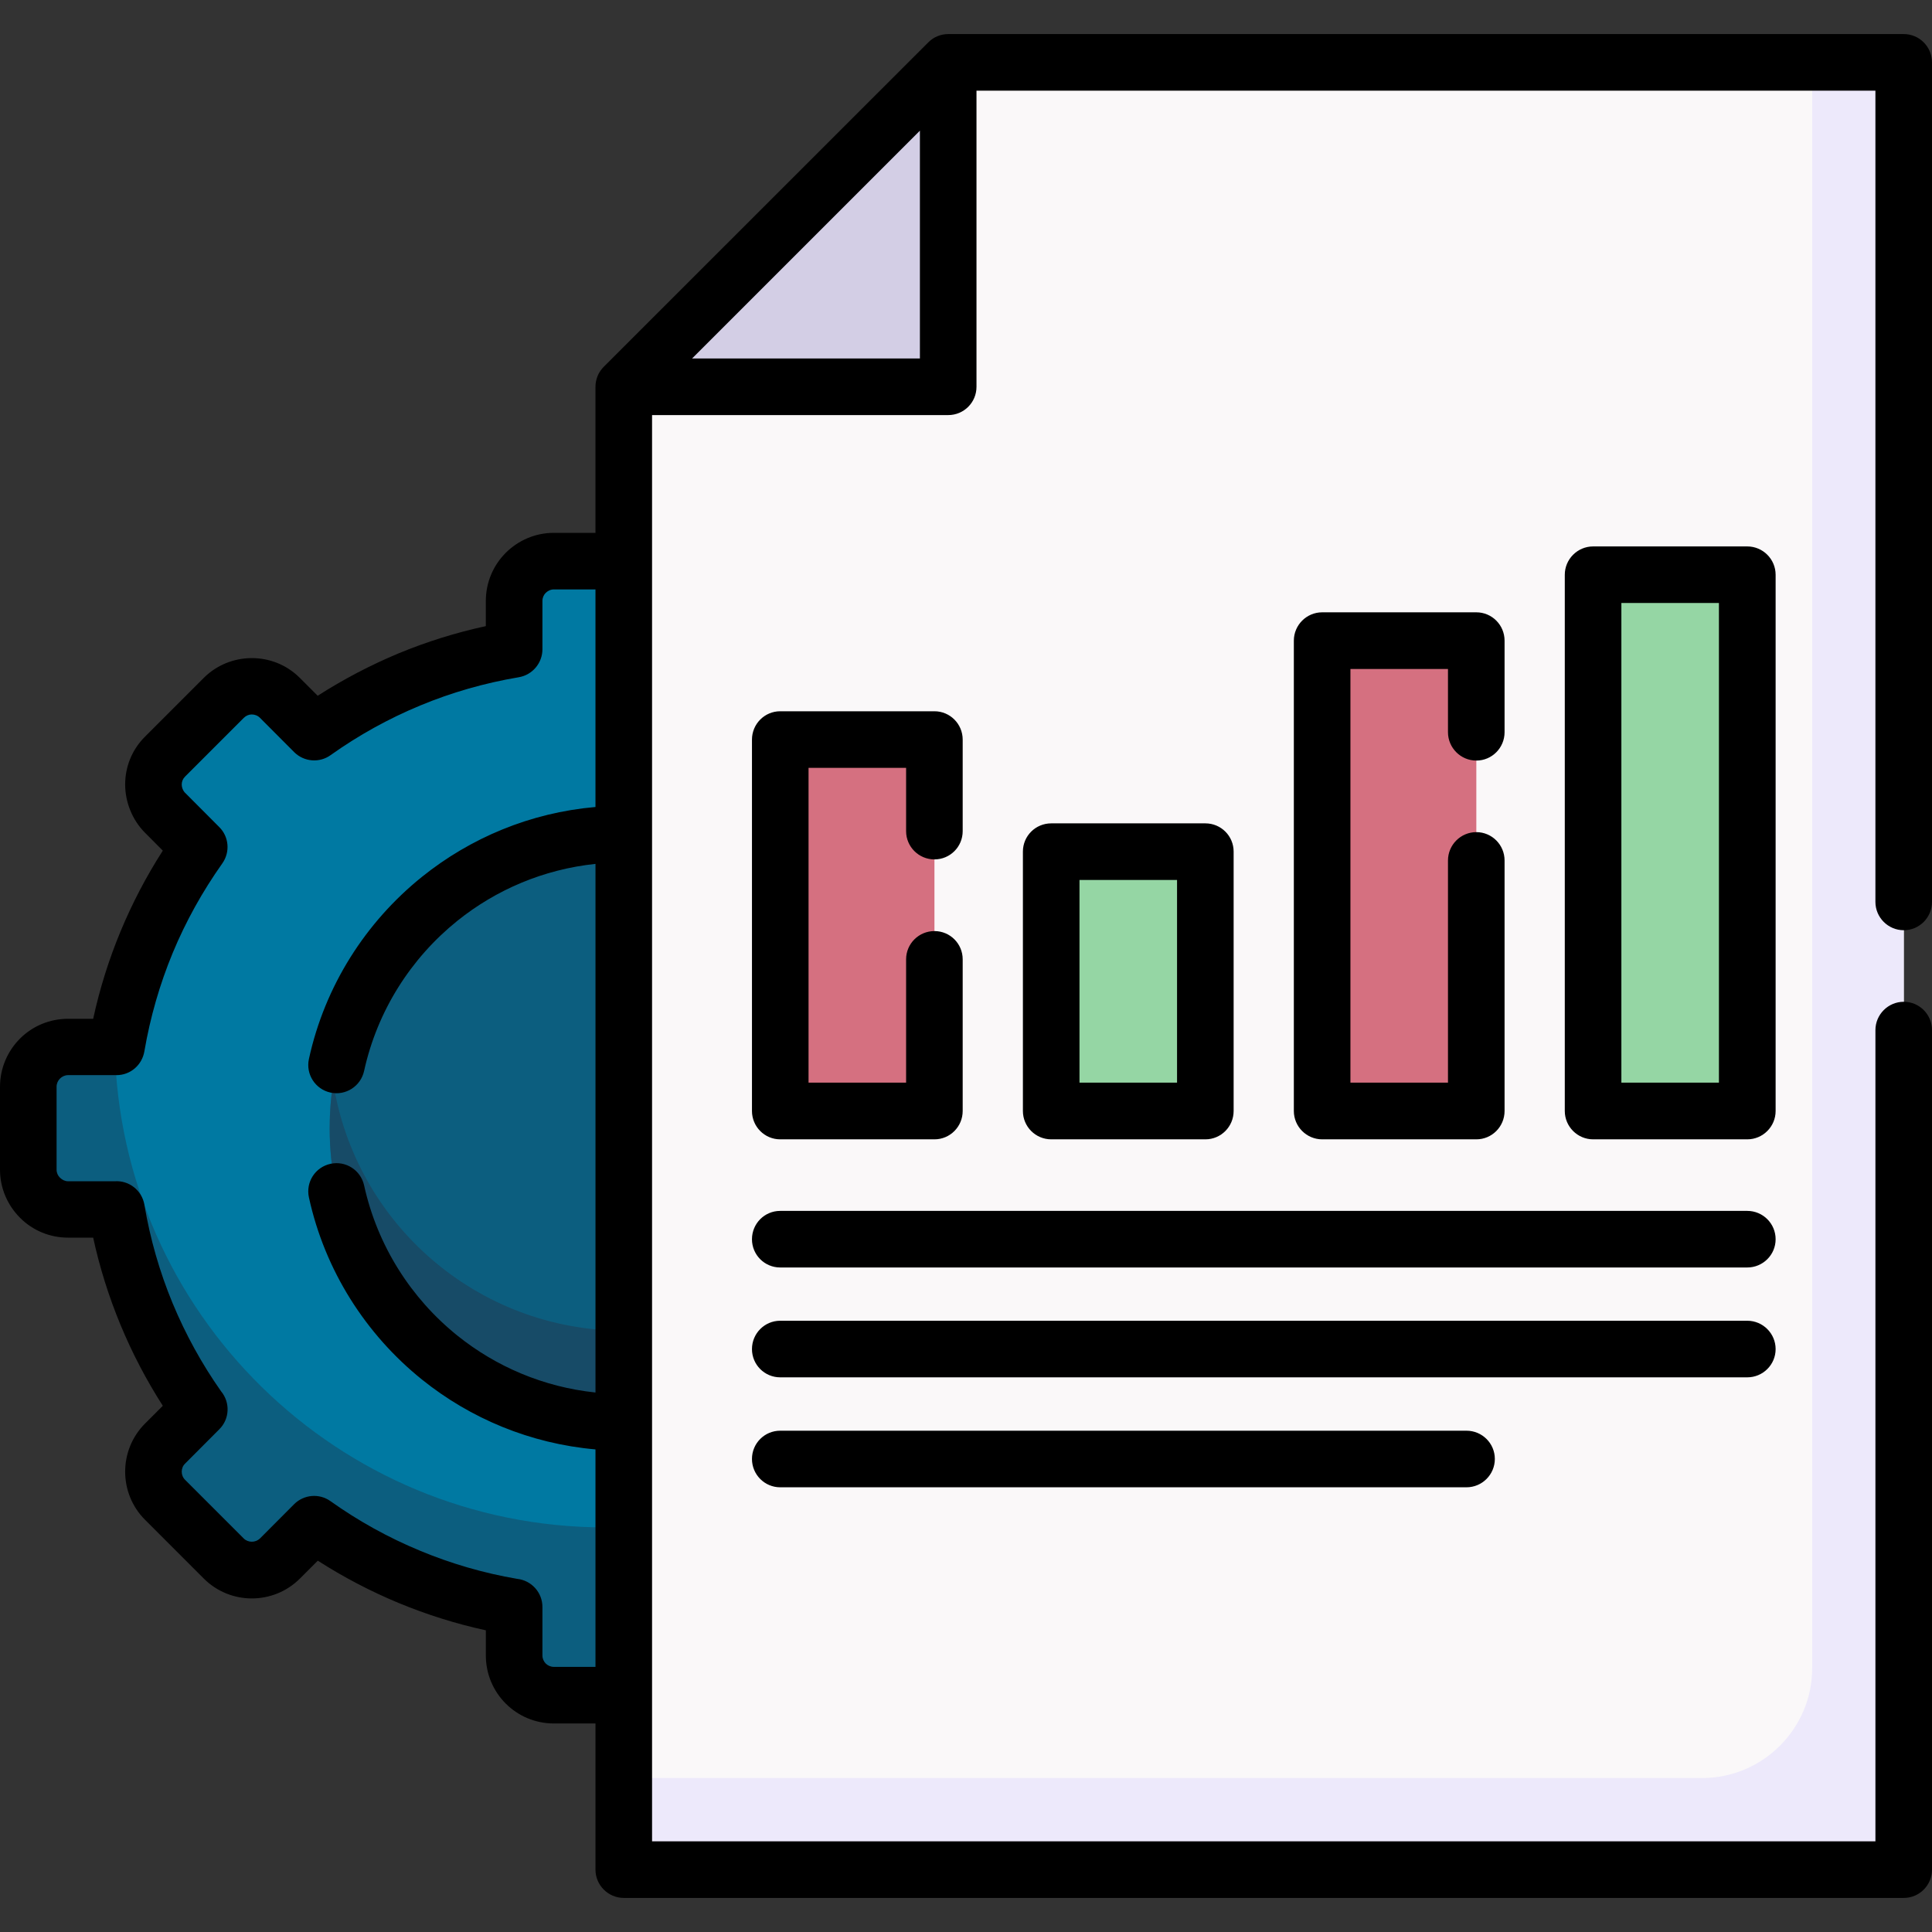 <svg id="Capa_1" enable-background="new 0 0 512 512" height="512" viewBox="0 0 512 512" width="512" xmlns="http://www.w3.org/2000/svg"><rect x="0" y="0" width="512" height="512" fill="#333333" stroke="none"/><g><g clip-rule="evenodd" fill-rule="evenodd"><path d="m43.74 200.511 15.562-15.562c4.054-4.054 10.686-4.082 14.797-.085l9.185 9.185c15.449-11.027 33.477-18.681 52.952-21.969v-12.841c0-5.782 4.734-10.517 10.545-10.517h18.539l12.217 148.31-12.217 152.222h-18.54c-5.811 0-10.545-4.734-10.545-10.545v-12.841c-19.476-3.288-37.503-10.942-52.952-21.941l-9.1 9.1c-4.082 4.082-10.8 4.082-14.882 0l-15.561-15.563c-4.111-4.11-4.111-10.8 0-14.882l9.07-9.099c-10.999-15.478-18.653-33.478-21.94-52.98h-12.842c-5.782 0-10.517-4.734-10.517-10.517v-21.996c0-5.811 4.734-10.545 10.517-10.545h12.842c3.287-19.474 10.941-37.503 21.94-52.952l-9.07-9.1c-4.054-4.167-4.139-10.743 0-14.882z" fill="#0079a2"/><path d="m165.319 376.942c-43.06 0-77.954-34.923-77.954-77.954 0-43.059 34.895-77.954 77.954-77.954l11.707 82.546z" fill="#0c5e7f"/><path d="m165.319 404.693v44.561h-18.539c-5.811 0-10.545-4.734-10.545-10.545v-12.841c-19.476-3.288-37.503-10.942-52.952-21.941l-9.1 9.1c-4.082 4.082-10.8 4.082-14.882 0l-15.561-15.563c-4.111-4.11-4.111-10.8 0-14.882l9.07-9.099c-10.999-15.478-18.653-33.478-21.94-52.98h-12.842c-5.782 0-10.517-4.734-10.517-10.517v-21.996c0-5.811 4.734-10.545 10.517-10.545h12.388c1.445 70.583 59.104 127.334 130.027 127.334 1.644-.001 3.26-.029 4.876-.086z" fill="#0c5e7f"/><path d="m251.295 16.541h245.454c5.131 0 7.768 2.665 7.768 7.768v463.384c0 4.281-3.516 7.768-7.768 7.768h-323.663c-4.28 0-7.767-3.487-7.767-7.768v-385.177z" fill="#faf8f9"/><path d="m480.252 16.541h16.497c5.131 0 7.768 2.665 7.768 7.768v463.384c0 4.281-3.516 7.768-7.768 7.768h-323.663c-4.28 0-7.767-3.487-7.767-7.768v-16.497h285.791c16.017 0 29.142-13.096 29.142-29.113z" fill="#ede9fb"/><path d="m251.295 16.541v78.208c0 5.074-2.127 7.767-7.768 7.767h-78.208z" fill="#d3cee5"/><path d="m165.319 376.942c-43.06 0-77.954-34.923-77.954-77.954 0-4.139.312-8.192.936-12.132 5.839 37.276 38.098 65.792 77.019 65.792v24.294z" fill="#174b67"/><path d="m214.529 196.004h25.342c4.252 0 7.767 3.486 7.767 7.767v82.886c0 4.28-3.515 7.767-7.767 7.767h-25.342c-4.253 0-7.769-3.487-7.769-7.767v-82.886c.001-4.28 3.516-7.767 7.769-7.767z" fill="#d57080"/><path d="m286.331 225.683h25.342c4.281 0 7.767 3.515 7.767 7.767v53.207c0 4.28-3.486 7.767-7.767 7.767h-25.342c-4.252 0-7.739-3.487-7.739-7.767v-53.207c0-4.252 3.487-7.767 7.739-7.767z" fill="#95d6a4"/><path d="m358.161 169.783h25.315c4.279 0 7.767 3.487 7.767 7.767v109.107c0 4.28-3.487 7.767-7.767 7.767h-25.315c-4.279 0-7.767-3.487-7.767-7.767v-109.107c.001-4.28 3.488-7.767 7.767-7.767z" fill="#d57080"/><path d="m429.964 152.322h25.313c4.28 0 7.768 3.487 7.768 7.767v126.568c0 4.28-3.487 7.767-7.768 7.767h-25.313c-4.28 0-7.767-3.487-7.767-7.767v-126.568c0-4.28 3.487-7.767 7.767-7.767z" fill="#95d6a4"/></g><path d="m38.438 195.21 15.562-15.562c3.458-3.458 8.051-5.216 12.643-5.244 4.593-.028 9.156 1.672 12.671 5.102l4.876 4.876c6.774-4.337 13.946-8.107 21.486-11.254 7.398-3.061 15.108-5.471 23.075-7.2v-6.69c0-4.96 2.013-9.468 5.272-12.728 3.26-3.26 7.767-5.301 12.756-5.301h11.026v-38.693c0-2.098.851-3.997 2.239-5.357l85.948-85.919c1.445-1.474 3.373-2.211 5.301-2.211h253.222c4.139 0 7.483 3.374 7.483 7.512v222.466c0 4.139-3.345 7.512-7.483 7.512s-7.512-3.373-7.512-7.512v-214.983h-238.225v78.492c0 4.139-3.345 7.484-7.483 7.484h-78.493v377.976h324.203v-214.982c0-4.138 3.373-7.512 7.512-7.512s7.483 3.374 7.483 7.512v222.466c0 4.138-3.345 7.512-7.483 7.512h-339.198c-4.139 0-7.513-3.374-7.513-7.512v-38.722h-11.026c-4.989 0-9.496-2.013-12.756-5.272-3.26-3.26-5.272-7.767-5.272-12.756v-6.661c-7.967-1.73-15.677-4.167-23.075-7.229-7.512-3.118-14.712-6.888-21.458-11.225l-4.734 4.734c-3.515 3.515-8.135 5.272-12.756 5.272-4.592 0-9.213-1.758-12.728-5.272l-15.562-15.563c-3.516-3.515-5.273-8.135-5.273-12.756 0-4.62 1.758-9.241 5.273-12.756l4.706-4.705c-4.338-6.775-8.108-13.947-11.226-21.487-3.062-7.398-5.5-15.108-7.229-23.074h-6.662c-4.79 0-9.353-1.871-12.727-5.272-3.26-3.262-5.301-7.769-5.301-12.73v-21.996c0-4.961 2.041-9.496 5.301-12.756 3.374-3.374 7.938-5.244 12.727-5.244h6.662c1.729-7.966 4.166-15.704 7.229-23.103 3.117-7.512 6.888-14.712 11.226-21.459l-4.706-4.734c-3.346-3.316-5.273-8.107-5.273-12.784-.001-4.592 1.729-9.184 5.272-12.7zm168.323 198.938c-4.139 0-7.482-3.373-7.482-7.512s3.344-7.483 7.482-7.483h181.874c4.139 0 7.512 3.345 7.512 7.483 0 4.139-3.373 7.512-7.512 7.512zm0-29.14c-4.139 0-7.482-3.346-7.482-7.484 0-4.139 3.344-7.512 7.482-7.512h256.284c4.139 0 7.512 3.374 7.512 7.512s-3.373 7.484-7.512 7.484zm0-29.112c-4.139 0-7.482-3.345-7.482-7.483 0-4.167 3.344-7.512 7.482-7.512h256.284c4.139 0 7.512 3.345 7.512 7.512 0 4.139-3.373 7.483-7.512 7.483zm215.436-191.086h40.848c4.139 0 7.512 3.374 7.512 7.512v142.102c0 4.139-3.373 7.512-7.512 7.512h-40.848c-4.139 0-7.512-3.373-7.512-7.512v-142.102c0-4.139 3.374-7.512 7.512-7.512zm33.336 14.996h-25.853v127.107h25.853zm-71.803 68.23c0-4.139 3.374-7.512 7.513-7.512s7.483 3.373 7.483 7.512v66.389c0 4.139-3.345 7.512-7.483 7.512h-40.849c-4.139 0-7.512-3.373-7.512-7.512v-124.642c0-4.139 3.373-7.512 7.512-7.512h40.849c4.139 0 7.483 3.373 7.483 7.512v24.265c0 4.139-3.345 7.512-7.483 7.512-4.139 0-7.513-3.373-7.513-7.512v-16.753h-25.853v109.618h25.853zm-105.138-9.836h40.849c4.139 0 7.483 3.345 7.483 7.483v68.741c0 4.139-3.345 7.512-7.483 7.512h-40.849c-4.166 0-7.512-3.373-7.512-7.512v-68.741c0-4.139 3.346-7.483 7.512-7.483zm33.337 14.995h-25.853v53.718h25.853zm-71.803 21.034c0-4.139 3.373-7.483 7.512-7.483s7.483 3.345 7.483 7.483v40.196c0 4.139-3.345 7.512-7.483 7.512h-40.877c-4.139 0-7.482-3.373-7.482-7.512v-98.42c0-4.139 3.344-7.512 7.482-7.512h40.877c4.139 0 7.483 3.373 7.483 7.512v24.265c0 4.139-3.345 7.483-7.483 7.483s-7.512-3.345-7.512-7.483v-16.781h-25.853v83.425h25.853zm-143.634 29.565c-.879 4.053-4.847 6.633-8.9 5.754-4.054-.878-6.604-4.875-5.727-8.9 4.225-19.39 15.053-36.284 29.963-48.275 12.841-10.318 28.687-17.008 45.978-18.51v-57.658h-11.026c-.851 0-1.588.369-2.154.907-.539.539-.879 1.304-.879 2.126v12.841c0 3.601-2.607 6.775-6.265 7.398-9.1 1.531-17.859 4.054-26.107 7.483-8.42 3.487-16.385 7.91-23.755 13.154-2.892 2.098-7.001 1.842-9.638-.766l-9.1-9.128c-.595-.595-1.389-.879-2.183-.879-.737 0-1.502.312-2.098.907l-15.562 15.562c-.596.596-.879 1.333-.879 2.098 0 .709.255 1.446.736 2.041l9.213 9.241c2.551 2.523 2.948 6.605.794 9.638-5.216 7.371-9.666 15.335-13.153 23.754-3.402 8.221-5.925 16.923-7.483 25.994-.596 3.628-3.657 6.35-7.399 6.35h-12.84c-.822 0-1.587.368-2.126.907-.566.566-.907 1.332-.907 2.154v21.997c0 .822.341 1.587.907 2.126.567.567 1.333.936 2.126.936h12.388c3.771-.255 7.2 2.41 7.853 6.236 1.53 9.1 4.053 17.83 7.483 26.107 3.431 8.249 7.739 16.072 12.842 23.33 2.438 2.948 2.296 7.314-.482 10.063l-9.07 9.099c-.596.567-.879 1.36-.879 2.126 0 .794.283 1.559.879 2.154l15.562 15.563c.567.566 1.36.85 2.126.85.794 0 1.56-.284 2.154-.85l9.071-9.1c2.551-2.551 6.633-2.948 9.638-.793 7.37 5.244 15.336 9.667 23.783 13.153 8.106 3.373 16.695 5.896 25.654 7.427 3.77.397 6.718 3.571 6.718 7.455v12.841c0 .851.34 1.587.879 2.154.566.539 1.304.879 2.154.879h11.026v-57.629c-17.291-1.531-33.138-8.192-45.978-18.51-14.91-11.991-25.738-28.913-29.963-48.275-.878-4.054 1.673-8.022 5.727-8.901s8.021 1.701 8.9 5.726c3.516 15.96 12.416 29.906 24.719 39.799 10.233 8.221 22.819 13.635 36.596 15.081v-140.09c-13.776 1.445-26.362 6.86-36.596 15.081-12.304 9.895-21.204 23.813-24.72 39.772zm147.291-249.168-60.38 60.378h60.38z"/></g></svg>